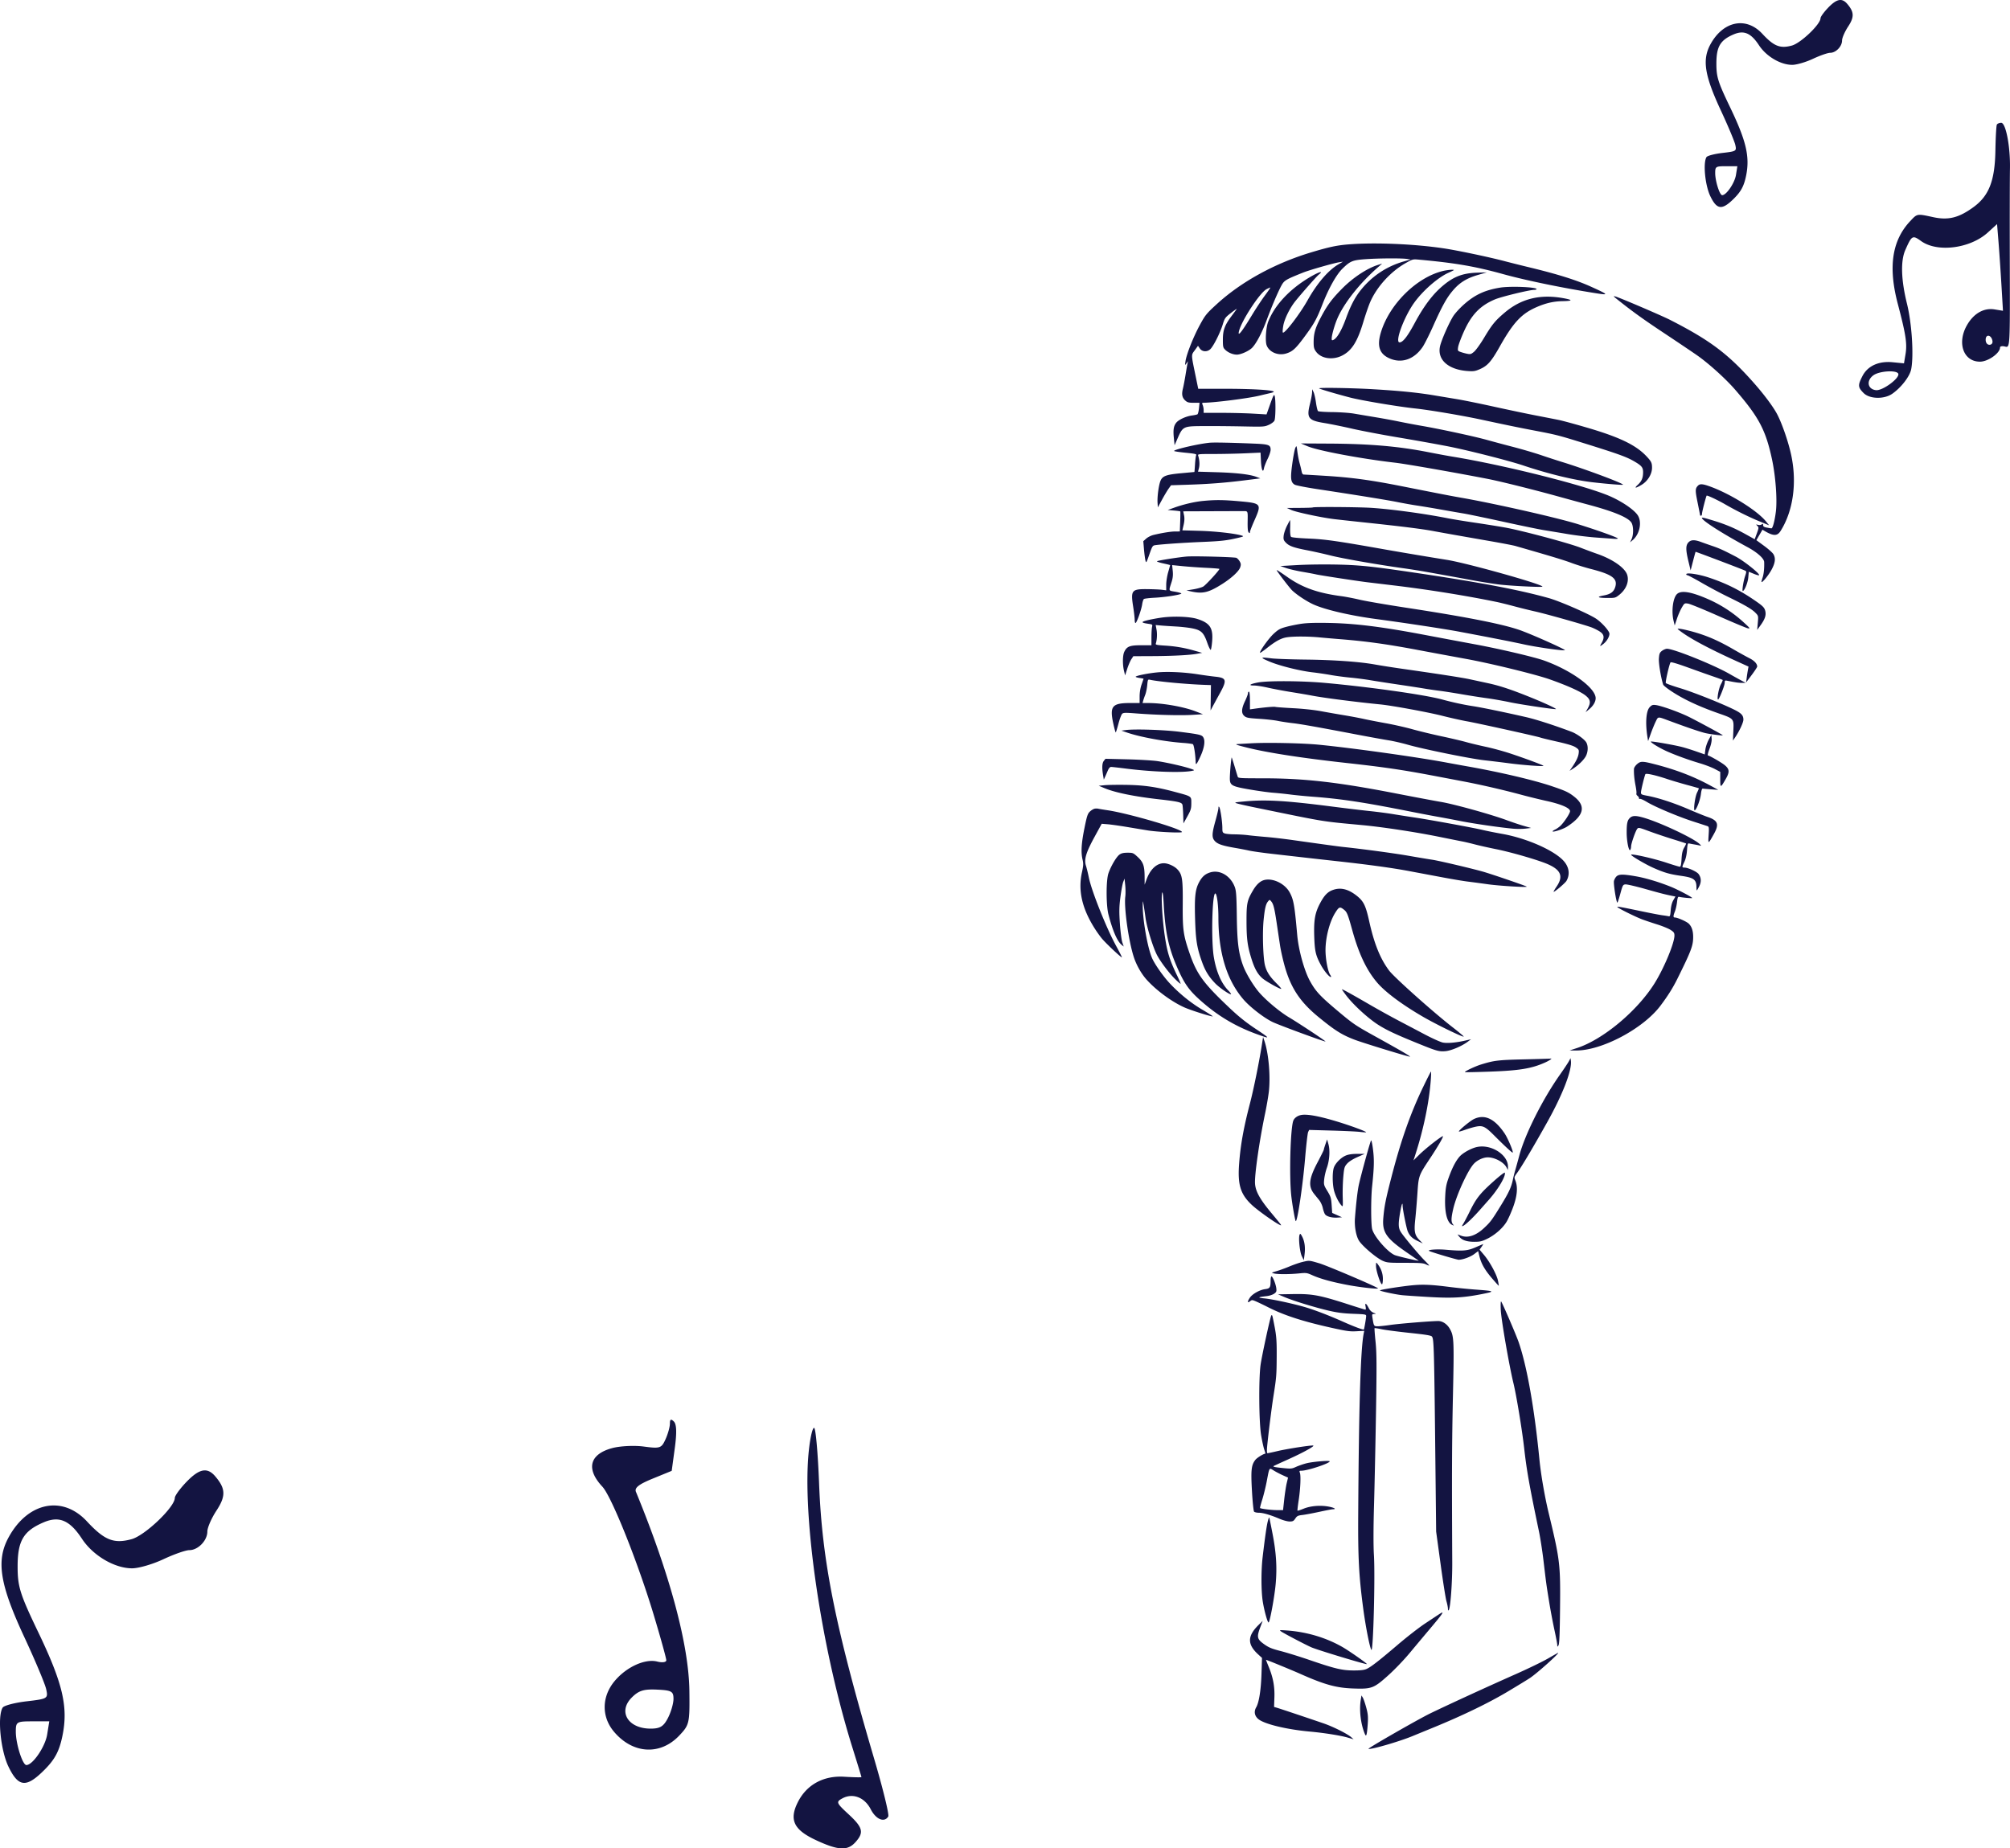 <svg width="586" height="539" fill="none" xmlns="http://www.w3.org/2000/svg"><path fill-rule="evenodd" clip-rule="evenodd" d="M392.984 71.28c-3.316.276-5.622.774-10.769 2.324-10.585 3.188-20.374 8.567-27.517 15.122-3 2.752-3.314 3.142-4.908 6.07-1.878 3.455-3.895 8.553-4.166 10.533-.17 1.234-.16 1.255.272.639l.447-.639-.157.766c-.086.421-.342 1.915-.569 3.319-.228 1.403-.571 3.188-.763 3.966-.41 1.662-.205 2.611.748 3.458.577.513.978.616 2.402.616h1.708l-.158 1.596c-.087.877-.291 1.671-.451 1.764-.161.093-.881.247-1.6.343-1.726.23-3.863 1.213-4.578 2.106-.77.961-.941 2.086-.69 4.529l.209 2.042.67-1.531c1.79-4.1 1.625-4.019 8.224-4.057 2.69-.015 7.668.03 11.064.1 5.983.124 6.214.11 7.493-.45.732-.321 1.468-.866 1.651-1.225.364-.708.412-6.201.065-7.259-.173-.524-.402-.095-1.286 2.397l-1.077 3.036-3.926-.228c-2.159-.125-6.284-.227-9.166-.227h-5.241v-.813c0-.448-.126-1.108-.279-1.468-.234-.546-.198-.656.215-.66 3.215-.033 12.959-1.269 16.289-2.066 1.105-.265 2.573-.613 3.263-.774.822-.192 1.118-.359.861-.483-.903-.44-6.805-.756-14.114-.756l-7.814-.001-.669-3.254c-1.442-7.007-1.419-6.476-.345-7.964l.947-1.312.532.778c.677.989 2.127 1.083 3.062.198.902-.854 2.833-4.667 3.577-7.065.622-2.005.728-2.155 2.503-3.542 1.019-.797 1.736-1.277 1.594-1.067a99.58 99.58 0 0 1-1.493 2.024c-1.971 2.621-2.517 4.1-2.524 6.826-.004 2.146.055 2.398.713 3.032.845.815 2.245 1.393 3.365 1.389 1.2-.003 3.59-1.091 4.491-2.043 1.239-1.309 2.857-4.401 4.204-8.037 1.509-4.072 3.428-8.544 4.396-10.241.759-1.33 1.3-1.644 6.229-3.61 1.867-.746 8.89-2.753 10.503-3.003l1.127-.174-1.292.75c-2.986 1.733-6.243 5.523-9.057 10.535-2.227 3.968-6.701 9.812-7.185 9.385-.116-.103-.06-1.022.125-2.042.365-2.005 1.903-5.116 3.526-7.133 1.851-2.3 6.207-7.234 6.812-7.716 1.64-1.308-.089-.769-2.836.884-5.789 3.482-10.079 8.117-11.92 12.876-.641 1.657-.9 5.62-.447 6.84.748 2.013 3.356 3.115 5.686 2.401 1.852-.567 2.743-1.367 5.19-4.659 2.921-3.93 3.711-5.34 5.353-9.561 1.874-4.816 4.099-8.79 5.903-10.545 2.256-2.194 2.901-2.46 6.659-2.736 3.724-.273 10.476-.318 12.101-.08l1.103.163-1.964.559c-5.209 1.482-9.65 4.51-12.929 8.811-1.51 1.982-2.703 4.333-3.991 7.867-1.242 3.406-2.578 5.703-3.601 6.19-.459.218-.538.163-.538-.376 0-.966.804-3.833 1.605-5.727 1.93-4.559 6.597-10.454 11.996-15.154l1.111-.966-1.254.392c-3.174.993-7.304 3.731-10.457 6.933-2.945 2.99-4.205 4.682-6.02 8.08-1.752 3.282-2.244 4.922-2.245 7.49-.001 1.548.115 1.994.739 2.831 1.487 1.997 4.844 2.478 7.576 1.085 2.803-1.43 4.444-4.03 6.165-9.772.64-2.135 1.539-4.748 1.998-5.806 1.933-4.455 5.94-8.874 10.29-11.347 2.085-1.186 2.152-1.204 3.877-1.047 10.589.958 16.419 1.958 24.583 4.218 6.655 1.843 17.38 4.053 27.095 5.584 3.868.61 3.726.43-1.538-1.948-4.195-1.896-9.637-3.605-17.66-5.546a444.653 444.653 0 0 1-7.179-1.792c-4.691-1.248-14.082-3.226-18.174-3.828-8.766-1.289-20.178-1.747-27.77-1.116Zm27.651 7.751c-7.542 1.846-15.323 9.446-17.924 17.508-1.395 4.322-.624 6.721 2.587 8.05 3.468 1.435 7.058.136 9.471-3.43.539-.795 1.906-3.513 3.039-6.04 2.694-6.01 3.964-8.295 5.815-10.459 1.934-2.262 3.987-3.53 7.259-4.485l2.59-.756-2.871.097c-4.453.15-7.185 1.287-10.67 4.443-2.604 2.358-5.052 5.706-7.473 10.22-2.111 3.938-3.46 5.662-4.428 5.662-1.45 0 1.291-7.425 4.274-11.576 2.542-3.537 6.965-7.392 10.041-8.75.829-.365 1.508-.709 1.508-.762 0-.205-1.924-.039-3.218.278Zm16.714 4.842c-4.431.722-7.343 2.07-10.496 4.861-1.33 1.177-2.709 2.696-3.246 3.577-1.292 2.12-3.358 6.849-3.765 8.615-.907 3.946 2.363 6.885 8.094 7.275 1.683.115 2.129.044 3.492-.548 2.254-.98 3.344-2.216 5.801-6.577 4.013-7.123 6.392-9.654 10.888-11.581 2.639-1.132 4.858-1.631 7.447-1.676 3.019-.053 3.075-.356.163-.88-6.737-1.21-12.236.147-17.026 4.204-2.81 2.38-3.684 3.449-6.067 7.422-1.052 1.755-2.347 3.555-2.877 3.999-.868.729-1.067.788-2.022.597a15.737 15.737 0 0 1-1.929-.533c-.827-.304-.861-.374-.696-1.448.096-.62.822-2.582 1.614-4.36 2.244-5.04 4.759-7.668 9.104-9.511 1.847-.784 10.074-2.783 11.451-2.783.382 0 .695-.1.695-.223 0-.606-7.645-.915-10.625-.43Zm-68.6 2.333c-.93 1.252-2.624 3.82-3.764 5.706-3.069 5.08-4.265 6.535-3.739 4.547.824-3.116 6.071-11.094 7.965-12.11.584-.313 1.1-.535 1.146-.494.047.041-.677 1.1-1.608 2.35Zm102.532.924c4.528 3.624 7.642 5.87 13.879 10.012 3.949 2.622 8.277 5.536 9.62 6.475 3.402 2.381 8.329 6.831 11.081 10.008 6.921 7.992 8.924 11.774 10.749 20.293 1.065 4.977 1.568 11.811 1.127 15.311-.342 2.709-.918 4.86-1.296 4.842-.147-.008-.753-.107-1.345-.22-.81-.156-1.077-.334-1.077-.72 0-.42-.076-.457-.417-.206-.246.182-.687.233-1.077.125-.626-.173-.636-.159-.182.298.446.45.436.591-.149 2.19l-.627 1.71-2.578-1.432c-3.34-1.855-6.018-2.976-9.892-4.143-2.613-.787-3.089-.869-2.861-.491.615 1.021 6.226 4.564 13.282 8.386 2.81 1.522 4.775 3.284 4.813 4.316.066 1.809-.107 3.509-.467 4.571-.219.647-.355 1.214-.303 1.26.254.226 2.074-2.011 2.934-3.607 1.067-1.979 1.225-3.315.534-4.503-.24-.413-1.457-1.501-2.704-2.418l-2.268-1.668.886-1.527.886-1.527.741.433c2.481 1.452 3.589 1.44 4.533-.048 3.671-5.789 4.833-14 3.125-22.08-.821-3.888-2.724-9.397-4.184-12.116-1.12-2.087-3.646-5.485-6.458-8.688-7.614-8.674-12.901-12.675-24.703-18.694-2.437-1.244-14.932-6.59-15.937-6.82-.647-.148-.614-.081.335.678Zm-86.709 26.122c.244.217 4.895 1.592 9.049 2.675 3.304.861 13.972 2.65 19.033 3.191 4.064.434 13.639 2.052 19.094 3.226 7.611 1.637 11.034 2.34 16.082 3.302 5.98 1.139 6.703 1.327 14.652 3.813 9.505 2.972 11.772 3.797 13.992 5.094 2.219 1.297 2.594 1.788 2.555 3.34-.04 1.558-.446 2.472-1.553 3.492-1.15 1.061-.665 1.061 1.112 0 1.784-1.065 3.049-3.132 3.049-4.982 0-1.423-.202-1.843-1.612-3.343-3.075-3.271-7.79-5.552-17.195-8.317-3.512-1.033-7.29-2.061-8.395-2.284-1.106-.223-4.143-.818-6.748-1.322-2.606-.504-8.052-1.647-12.102-2.542-4.05-.894-8.831-1.869-10.625-2.166-1.794-.298-4.876-.811-6.85-1.142-4.785-.801-9.993-1.323-17.804-1.787-6.271-.372-16.048-.526-15.734-.248Zm-2.046 1.206c-.013.528-.29 2.021-.615 3.318-1.033 4.115-.5 4.82 4.225 5.587 1.713.278 5.311 1.011 7.996 1.628 2.685.616 8.694 1.761 13.353 2.543 4.659.781 11.185 1.947 14.501 2.591 5.77 1.119 17.869 4.188 22.111 5.609 7.467 2.501 14.929 4.302 20.388 4.921 4.194.476 8.532.824 8.675.697.362-.322-11.122-4.611-17.864-6.673a257.377 257.377 0 0 1-5.887-1.92c-1.974-.67-5.656-1.755-8.183-2.411a550.743 550.743 0 0 1-7.754-2.075c-3.642-1.017-13.507-3.144-18.952-4.087a236.653 236.653 0 0 1-6.604-1.248c-1.58-.331-4.681-.902-6.892-1.269-2.211-.368-5.054-.846-6.317-1.063-1.268-.218-4.061-.412-6.232-.433-2.178-.021-4.061-.152-4.219-.294-.157-.14-.427-1.273-.601-2.516-.173-1.244-.493-2.623-.71-3.064l-.396-.801-.023.96Zm-29.744 14.635c-3.218.287-10.481 1.959-10.481 2.413 0 .1 1.491.33 3.314.51 2.836.281 3.287.387 3.119.733-.107.222-.258 1.409-.334 2.637-.077 1.229-.156 2.24-.176 2.246-.02.008-1.729.168-3.798.357-4.308.393-5.42.779-6.037 2.092-.53 1.128-1.031 4.684-.914 6.496l.088 1.376 1.198-2.206c.66-1.213 1.525-2.663 1.923-3.224l.723-1.019 4.826-.155c6.233-.201 10.896-.56 16.599-1.278l4.595-.579-1.131-.433c-1.907-.729-5.763-1.182-11.521-1.354l-5.501-.164.27-1.045c.251-.973.165-2.391-.219-3.599-.157-.495-.025-.51 4.519-.51 2.575 0 6.701-.09 9.169-.2l4.488-.201.12 2.433c.126 2.567.601 3.682.892 2.092.088-.486.559-1.69 1.045-2.674.486-.985.884-2.185.884-2.666 0-1.441-.516-1.633-4.882-1.815-6.391-.266-11.559-.372-12.778-.263Zm28.455 1.047c3.104 1.3 15.621 3.648 25.512 4.786 3.107.358 17.585 2.893 27.011 4.729 3.775.736 13.591 3.188 20.962 5.236 2.211.614 6.023 1.655 8.471 2.312 7.304 1.961 11.438 3.684 12.419 5.175.637.967.67 3.537.062 4.83l-.441.939.726-.607c2.016-1.683 2.784-5.079 1.612-7.121-.898-1.566-4.302-3.964-7.965-5.612-6.934-3.121-30.748-9.132-46.184-11.658-1.421-.232-4.523-.806-6.892-1.274-8.726-1.726-17.102-2.454-28.976-2.52l-8.301-.046 1.984.831Zm-3.589.46c-.197.421-.599 2.509-.893 4.639-.593 4.289-.461 5.416.713 6.1.375.218 3.308.795 6.519 1.282 11.822 1.793 20.56 3.208 23.498 3.803 1.658.336 4.243.794 5.743 1.017 1.5.224 4.602.741 6.892 1.151 2.29.409 5.262.927 6.604 1.15 1.343.224 6.576 1.314 11.63 2.422 5.054 1.108 10.352 2.202 11.773 2.429 1.422.228 4.523.742 6.892 1.142 2.369.4 6.116.857 8.328 1.015l5.235.374c.668.048 1.153-.003 1.076-.113-.246-.354-6.164-2.468-11.767-4.203-6.01-1.86-24.058-5.948-33.775-7.65-3.316-.581-5.72-1.046-17.195-3.324-9.223-1.831-14.69-2.582-22.275-3.062-3.305-.208-6.23-.381-6.5-.383-.34-.002-.545-.296-.674-.961a38.549 38.549 0 0 0-.595-2.424c-.226-.807-.514-2.3-.64-3.318-.223-1.79-.243-1.826-.589-1.086Zm117.364 11.04c-.8.828-.81 1.374-.089 4.91.395 1.94.718 3.595.718 3.68 0 .084.13.153.287.153.158 0 .284-.259.28-.575-.006-.49 1.148-4.982 1.354-5.267.128-.177 3.174 1.247 5.312 2.483 3.23 1.869 6.984 3.732 10.085 5.006l2.816 1.157-.913-1.13c-2.562-3.171-10.365-8.044-16.333-10.2-2.158-.779-2.928-.827-3.517-.217Zm-144.176 4.426c-2.528.237-5.786.994-8.535 1.983l-1.867.671 1.8.155c.989.085 1.833.201 1.874.257.042.056.029 1.394-.029 2.974l-.106 2.871-1.338.005c-1.304.004-3.795.401-6.344 1.012-.693.165-1.644.643-2.114 1.06l-.854.76.198 2.347c.11 1.291.299 2.749.422 3.24.214.858.258.791 1.14-1.713.89-2.525.947-2.61 1.843-2.731 2.102-.282 8.277-.704 13.472-.919 5.628-.233 7.257-.417 10.532-1.19 1.605-.379 1.746-.46 1.149-.656-1.84-.605-7.676-1.267-12.327-1.398l-5.04-.142.37-1.6c.247-1.068.288-1.99.124-2.773l-.247-1.173 8.578-.032 9.008-.031c1.28 0 1.254-.064 1.2 2.986-.036 2.051.056 3.018.308 3.242.287.255.359.231.359-.124 0-.243.581-1.749 1.292-3.347 2.17-4.878 2.051-5.039-4.164-5.608-4.743-.434-7.126-.462-10.704-.126Zm31.88 1.914c-.063.057-1.785.114-3.825.127l-3.711.023 1.292.587c1.418.643 8.86 2.23 12.491 2.664 1.264.151 5.076.569 8.472.929 11.188 1.187 16.875 1.895 20.305 2.528 3.625.67 6.981 1.264 16.73 2.963 3.391.591 6.686 1.224 7.322 1.406 10.28 2.946 14.142 4.114 16.333 4.94 1.445.545 4.025 1.348 5.733 1.785 6.182 1.581 7.815 2.798 7.05 5.257-.439 1.417-1.361 2.088-3.374 2.457-2.24.411-1.733.722 1.186.727 2.161.004 2.257-.022 3.392-.934 2-1.606 2.895-3.874 2.288-5.801-.647-2.054-4.214-4.547-8.766-6.128-1.106-.383-3.303-1.2-4.882-1.813-3.457-1.343-17.035-4.975-21.87-5.851-1.909-.345-5.91-.986-8.891-1.424-2.981-.438-6.583-1.026-8.005-1.308-6.68-1.323-16.248-2.627-22.116-3.014-3.792-.251-16.904-.341-17.154-.12Zm-7.507 5.349c-.457.911-.891 2.205-.964 2.876-.112 1.034-.02 1.339.599 1.992.973 1.028 2.274 1.501 6.223 2.261 1.816.349 4.917 1.043 6.891 1.54 3.436.867 13.809 2.683 21.106 3.696 1.895.263 4.738.71 6.318.994l5.886 1.055c1.659.296 5.148.933 7.753 1.415 2.606.482 6.225 1.06 8.041 1.286 3.263.405 12.64.862 12.63.615-.028-.703-22.064-6.877-27.813-7.793a1345.4 1345.4 0 0 1-17.696-2.969c-14.421-2.559-17.794-3.042-22.626-3.248-2.939-.125-4.951-.319-5.151-.497-.207-.184-.309-1.142-.274-2.593.031-1.265.023-2.297-.018-2.293-.04.004-.447.752-.905 1.663Zm117.007 4.874c-.776.877-.767 2.17.04 5.507l.635 2.626.693-2.68c.381-1.474.719-2.707.75-2.741.05-.054 12.013 4.473 14.014 5.303.922.383.906.305.379 1.923-.472 1.447-.887 4.194-.634 4.194.486 0 1.452-2.349 1.598-3.889l.164-1.719 1.508.623c.887.366 1.508.504 1.508.336 0-.587-4.578-4.2-6.771-5.344-3.66-1.91-4.741-2.403-6.869-3.132a191.49 191.49 0 0 1-3.356-1.185c-1.889-.695-2.931-.645-3.659.178Zm-146.182 4.084c-2.046.15-8.447 1.154-8.708 1.367-.13.106.678.392 1.795.636 1.117.243 2.031.469 2.031.502 0 .032-.258.957-.574 2.055-.316 1.098-.574 2.737-.574 3.643v1.648l-1.221-.154c-.671-.085-2.615-.168-4.32-.186-4.536-.047-4.844.338-4.095 5.112.246 1.565.447 3.307.447 3.872s.119.962.264.882c.397-.218 1.698-3.908 1.915-5.432.105-.734.336-1.437.513-1.561.178-.123 1.618-.291 3.201-.373 2.938-.151 7.269-.818 7.697-1.185.13-.113-.623-.356-1.674-.542-2.141-.378-2.032-.099-1.14-2.916.345-1.089.436-2.013.314-3.199l-.171-1.666 3.083.308c1.696.169 4.795.389 6.888.488 2.093.1 3.805.243 3.805.318 0 .399-3.994 4.746-4.733 5.152-.477.262-1.771.622-2.877.799l-2.01.324 1.436.309c3.349.72 5.033.315 8.946-2.154 2.754-1.738 4.908-3.723 5.3-4.884.26-.772.233-1.092-.147-1.745-.256-.44-.69-.903-.964-1.031-.52-.24-12.163-.552-14.427-.387Zm32.068 2.499-4.832.274 1.673.581c.92.32 3.03.812 4.688 1.094 1.658.282 3.478.623 4.043.757 1.171.279 12.018 1.943 15.053 2.31 1.105.134 4.465.537 7.466.895 9.974 1.191 21.177 2.988 30.126 4.833.966.199 3.242.76 5.055 1.247 1.814.487 4.59 1.174 6.169 1.529 3.462.777 14.751 3.975 16.609 4.705.73.288 1.783.831 2.338 1.208 1.191.806 1.326 1.752.467 3.25-.646 1.125-.581 1.159.528.281.966-.765 1.738-2.074 1.738-2.946 0-.793-2.249-3.31-3.953-4.425-2.188-1.431-10.66-5.113-13.742-5.972-8.651-2.413-19.731-4.521-38.3-7.288-10.432-1.554-14.593-2.063-18.952-2.321-4.409-.26-11.692-.265-16.174-.012Zm-5.787 1.702c.963 1.451 3.782 5.086 4.403 5.679 1.376 1.314 4.205 3.182 6.192 4.086 3.388 1.543 10.692 3.247 18.258 4.26 8.553 1.145 19.921 2.874 24.264 3.691 9.202 1.73 15.578 2.983 18.809 3.697 3.648.806 11.202 1.89 11.989 1.721.474-.102-8.513-4.157-12.61-5.69-4.893-1.831-15.536-3.951-33.981-6.77-5.528-.845-11.472-1.871-13.21-2.279-1.737-.409-4.127-.871-5.312-1.027-6.81-.896-11.262-2.45-15.552-5.426-3.156-2.191-3.587-2.448-3.25-1.942Zm119.306.96c0 .161.15.292.333.292.183 0 2.089 1.014 4.236 2.254 2.146 1.239 5.517 3.037 7.492 3.995 4.915 2.387 7.018 3.604 8.077 4.676.89.901.897.929.718 2.969l-.181 2.06 1.013-1.404c1.327-1.837 1.682-3.027 1.29-4.322-.25-.824-.728-1.298-2.668-2.644-4.593-3.189-8.596-5.198-13.799-6.925-2.933-.974-6.511-1.496-6.511-.951Zm-2.702 5.779c-1.186 1.139-1.677 4.998-.995 7.825l.324 1.34.628-1.901c.345-1.046.983-2.517 1.418-3.268.78-1.344.807-1.362 1.849-1.208.582.086 4.546 1.704 8.811 3.596 4.264 1.891 8.14 3.511 8.614 3.6.787.148.675-.009-1.292-1.804a37.914 37.914 0 0 0-10.194-6.649c-4.988-2.198-7.951-2.693-9.163-1.531Zm-150.397 6.888c-1.368.198-3.23.553-4.139.788-1.803.466-1.711.692.41 1.002 1.207.177 1.244.21 1.077.954-.096.424-.174 1.791-.174 3.037v2.265h-2.976c-3.352 0-4.195.332-4.955 1.949-.479 1.019-.514 3.663-.073 5.492l.324 1.34.62-1.913c.341-1.052.882-2.31 1.201-2.795l.58-.882 5.152-.021c6.142-.024 11.169-.277 13.336-.67l1.58-.286-2.154-.612c-3.079-.875-5.605-1.31-8.751-1.506-2.329-.146-2.726-.234-2.614-.581.352-1.08.445-2.836.214-4.06l-.254-1.354 1.467.135c.807.074 2.759.204 4.339.289 1.579.085 3.744.328 4.811.538 2.643.523 3.37 1.21 4.406 4.162.444 1.267.91 2.213 1.035 2.102.125-.111.311-1.256.414-2.543.307-3.849-.676-5.301-4.376-6.465-2.213-.696-7.058-.865-10.5-.365Zm40.891 1.778c-1.305.192-3.3.599-4.433.906-1.77.477-2.288.763-3.659 2.018-1.425 1.305-4.257 5.276-3.954 5.546.065.058.904-.518 1.864-1.279 2.63-2.086 4.188-2.948 5.832-3.225 1.882-.317 6.245-.315 9.593.006 1.422.136 4.071.366 5.887.51 7.653.61 13.61 1.431 22.541 3.107a3169.47 3169.47 0 0 0 14.215 2.635c7.178 1.299 20.424 4.536 24.548 5.998 5.165 1.832 8.872 3.5 10.353 4.659 1.503 1.176 1.662 2.087.673 3.84l-.606 1.074 1.071-.893c1.17-.975 1.865-2.166 1.865-3.195 0-2.967-7.039-8.113-15.018-10.979-2.858-1.027-13.105-3.433-20.158-4.733-2.843-.525-9.498-1.773-14.789-2.774-12.47-2.36-20.094-3.311-27.71-3.459-4.046-.078-6.445-.008-8.115.238Zm109.767 1.595c2.647 2.231 8.41 5.372 17.043 9.287l3.547 1.608-.173.909a53.066 53.066 0 0 0-.355 2.314l-.183 1.404 1.619-2.158c.89-1.186 1.618-2.301 1.618-2.476 0-.83-.812-1.704-2.275-2.445-.881-.447-3.023-1.634-4.76-2.64-4.043-2.339-7.213-3.749-10.869-4.835-3.035-.901-5.725-1.401-5.212-.968Zm-4.634 6.298c-.676.517-.806.839-.907 2.246-.099 1.378.578 5.507 1.249 7.616.067.211.996.975 2.064 1.699 3.628 2.457 8.142 4.592 14.181 6.707 4.403 1.541 4.368 1.5 4.216 5.022l-.124 2.886.563-.818c1.273-1.85 2.488-4.432 2.488-5.286 0-1.245-.58-1.878-2.667-2.911-3.776-1.869-11.939-5.112-15.81-6.282-2.225-.672-4.092-1.345-4.148-1.495-.153-.407 1.083-5.738 1.395-6.02.171-.154 2.039.399 5.079 1.501 2.645.959 5.971 2.141 7.393 2.627 1.421.486 2.641.933 2.71.994.07.061-.173.654-.538 1.318-.601 1.094-1.2 4.397-.797 4.397.309 0 1.927-4.071 1.927-4.846 0-.677.085-.762.646-.649 2.536.512 3.365.633 4.362.639l1.132.006-1.562-.846a171.47 171.47 0 0 1-3.194-1.783c-4.579-2.632-16.243-7.326-18.203-7.326-.366 0-1.021.272-1.455.604Zm-114.465 3.12c2.947 1.25 8.901 2.733 12.709 3.165 1.342.153 3.668.496 5.168.763 1.501.268 4.085.611 5.743.765 1.659.152 4.308.498 5.887.767 1.58.269 5.262.841 8.184 1.273 2.922.431 6.282.949 7.466 1.15 1.185.202 3.187.496 4.451.653 1.263.158 4.171.612 6.461 1.009 2.29.397 5.585.913 7.322 1.147 1.738.233 4.774.767 6.749 1.187 2.892.615 12.137 2.003 13.352 2.005.554.001-2.91-1.636-6.892-3.256-5.796-2.359-9.295-3.534-12.752-4.283-1.673-.363-4.105-.888-5.405-1.168-2.276-.489-8.482-1.454-19.502-3.03-2.865-.41-6.498-.978-8.071-1.263-4.553-.825-11.947-1.353-20.315-1.45-4.264-.05-8.699-.206-9.856-.348-3.437-.421-3.537-.29-.699.914Zm-32.805 3.179c-2.674.263-6.174.978-6.174 1.26 0 .108.517.269 1.148.359.632.09 1.147.19 1.145.224-.002.033-.26.789-.574 1.679-.354 1.004-.571 2.335-.571 3.509v1.892h-2.737c-5.273 0-6.037.912-4.954 5.921.329 1.522.661 2.712.737 2.643.077-.068.434-1.233.794-2.589.36-1.356.847-2.638 1.083-2.847.371-.329.932-.342 4.117-.094 5.736.447 12.856.631 16.296.421l3.131-.191-2.126-.826c-3.458-1.343-9.531-2.422-13.69-2.433l-1.8-.005.193-.702c.106-.386.375-1.161.598-1.723.222-.561.481-1.804.573-2.762.164-1.683.192-1.736.859-1.587 2.397.535 10.65 1.299 16.01 1.483l1.71.058-.056 3.702-.055 3.701.613-1.149c.336-.632 1.316-2.432 2.176-4 2.049-3.735 1.851-4.373-1.462-4.709-.971-.098-3.251-.409-5.067-.692-4.036-.627-8.846-.846-11.917-.543Zm29.455 2.938c-2.367.456-2.905.88-1.116.88.725 0 2.536.281 4.023.625 1.488.343 4.571.924 6.851 1.29 2.281.366 4.987.828 6.013 1.028 3.346.65 12.706 1.855 19.958 2.57 3.369.332 13.839 2.255 17.947 3.296 2.448.621 5.743 1.356 7.322 1.634 3.052.538 20.959 4.506 21.382 4.739.138.075 2.287.598 4.776 1.161 3.205.724 4.814 1.218 5.513 1.692.912.618.976.753.848 1.769-.135 1.062-.745 2.322-2.027 4.184l-.611.887.988-.625c1.569-.993 3.199-2.594 3.769-3.702.644-1.249.687-2.96.101-3.968-.532-.914-2.754-2.513-4.308-3.098-5.014-1.89-10.307-3.598-13.201-4.26-6.375-1.457-12.904-2.806-15.518-3.206-2.7-.413-5.878-1.101-8.98-1.943-5.132-1.394-21.171-3.664-34.224-4.843-6.749-.61-16.623-.666-19.506-.11Zm-2.894 3.151c0 .266-.387 1.293-.861 2.283-1.069 2.234-1.123 3.562-.176 4.353.596.498 1.152.602 4.279.799 1.976.124 4.413.395 5.416.601 1.003.206 2.922.5 4.264.654 2.48.283 6.946 1.075 18.809 3.335 3.633.692 7.768 1.443 9.189 1.669 1.421.226 3.941.8 5.599 1.277 4.535 1.302 18.323 4.107 22.398 4.556 1.975.218 5.27.619 7.323.892 3.918.521 9.907.96 9.907.727 0-.183-5.6-2.262-9.893-3.672-1.903-.626-5.011-1.468-6.906-1.873-1.895-.404-4.479-1.025-5.743-1.38-1.263-.356-4.482-1.112-7.152-1.682-2.671-.57-6.483-1.491-8.471-2.048-1.989-.557-5.497-1.351-7.796-1.764-2.298-.413-5.206-.98-6.461-1.26-1.255-.279-3.767-.752-5.583-1.05-1.817-.299-4.851-.83-6.744-1.182-2.112-.392-5.274-.735-8.184-.888-2.608-.138-4.958-.309-5.221-.381-.443-.122-3.27.127-6.198.546l-1.22.174v-2.585c0-1.553-.115-2.585-.287-2.585-.158 0-.288.218-.288.484Zm117.108 4.06c-1.039 1.097-1.296 4.635-.637 8.729l.186 1.149.777-2.17c.428-1.193 1.075-2.775 1.439-3.516.748-1.525.514-1.51 3.886-.258 5.524 2.05 9.304 3.331 10.748 3.644 1.718.372 5.138.768 4.902.569-.371-.313-7.608-4.223-9.907-5.352-2.849-1.4-8.037-3.248-9.644-3.436-.876-.102-1.138-.006-1.75.641Zm-152.715 6.651-1.292.17 1.682.578c3.771 1.296 11.004 2.629 16.308 3.006 1.367.098 2.646.266 2.845.375.309.17.749 3.016.825 5.339.028.872.352.455 1.374-1.774 1.076-2.345 1.423-4.331.938-5.372-.425-.913-.846-1.023-6.886-1.799-4.558-.586-13.149-.87-15.794-.523Zm169.922 2.844c-.426.772-.858 2.049-.958 2.836l-.182 1.432-2.48-.867c-1.364-.477-3.185-1.05-4.046-1.274-2.476-.643-9.202-1.81-9.202-1.597 0 .331 2.639 1.922 4.738 2.855 2.643 1.175 6.247 2.479 9.619 3.482 1.501.447 3.439 1.189 4.308 1.651l1.579.839v2.219c0 2.503.087 2.495 1.603-.146 1.162-2.025 1.109-2.859-.259-4.003-.886-.742-4.068-2.595-4.966-2.892-.114-.037.112-.911.502-1.941.439-1.156.673-2.279.615-2.935l-.095-1.063-.776 1.404Zm-133.31 1.016c-1.895.105-3.693.207-3.996.226-.922.058-.39.259 2.775 1.049 6.002 1.498 16.029 3.045 29.075 4.484 10.667 1.177 16.11 1.975 25.126 3.684l8.759 1.664c5.21.992 11.806 2.514 17.085 3.943 1.975.534 5.27 1.342 7.323 1.795 4.189.925 6.748 2.043 6.748 2.948 0 .635-1.728 3.266-2.819 4.293-.424.399-1.138.896-1.587 1.104-.449.208-.745.442-.657.52.276.246 3.103-.699 4.176-1.395 4.972-3.223 5.625-5.987 2.071-8.772-1.613-1.264-2.513-1.684-6.514-3.036-5.248-1.774-15.112-4.095-24.391-5.738a792.286 792.286 0 0 1-6.173-1.122c-8.609-1.616-27.362-4.243-37.33-5.229-4.683-.464-14.935-.682-19.671-.418Zm-6.046 6.305c-.118 1.238-.226 2.91-.24 3.716-.039 2.268.403 2.53 5.856 3.467 2.448.421 5.484.842 6.748.935 1.263.093 3.525.327 5.025.521 1.5.194 4.408.479 6.461.633 8.406.633 14.911 1.621 28.572 4.338 2.764.55 6.317 1.228 7.897 1.506 1.579.278 4.616.851 6.748 1.273 3.867.765 11.619 1.887 15.289 2.213 1.065.095 2.681.086 3.59-.019l1.652-.192-2.01-.563c-1.105-.31-3.431-1.087-5.169-1.727-4.6-1.693-15.319-4.669-19.117-5.306-1.804-.304-7.674-1.407-13.044-2.453-17.025-3.316-26.789-4.43-38.818-4.431-6.64 0-7.243-.037-7.378-.447-.081-.246-.492-1.596-.913-2.999-.421-1.404-.803-2.59-.85-2.635-.046-.045-.181.931-.299 2.17Zm-36.98-1.176c-.508.644-.578 2.007-.216 4.193l.212 1.276.35-.765c.192-.422.555-1.254.807-1.851.301-.713.632-1.085.964-1.085.279 0 2.232.219 4.341.486 7.855.996 16.679 1.278 19.446.621.611-.145.543-.209-.655-.613-1.977-.667-6.864-1.777-9.646-2.192-1.342-.199-5.295-.433-8.783-.52l-6.343-.156-.477.606Zm155.425.983c-.461.41-.851 1.013-.866 1.34-.061 1.359.095 3.008.461 4.892.215 1.101.328 2.145.252 2.32-.076.176.062.467.306.647s.444.492.444.694c0 .202.127.297.282.212.155-.086 1.082.327 2.06.918 2.373 1.432 9.064 4.25 13.472 5.674 1.963.634 3.812 1.236 4.109 1.339.491.17.525.402.381 2.618-.176 2.726-.162 2.722 1.549-.342 1.581-2.832 1.164-3.935-1.872-4.949-.803-.269-3.333-1.294-5.624-2.278-4.279-1.841-8.846-3.327-11.995-3.905-1.629-.3-1.788-.386-1.786-.98.002-.566.941-4.456 1.277-5.288.148-.366 2.897.243 6.474 1.435 1.343.447 3.922 1.213 5.733 1.701 1.81.488 3.33.922 3.377.964.048.042-.178.605-.5 1.253-.645 1.297-1.17 5.612-.627 5.155.595-.5 1.552-3.089 1.746-4.722.127-1.071.318-1.637.538-1.598.188.034 1.282.131 2.431.216l2.091.154-2.441-1.322c-4.844-2.625-9.886-4.556-16.015-6.135-3.682-.948-4.204-.949-5.257-.013Zm-155.185 6.109-1.722.164 1.722.719c3.088 1.288 8.65 2.422 15.879 3.239 5.595.632 6.614.872 6.804 1.603.081.311.179 1.657.218 2.99l.072 2.425 1.144-2.042c1.003-1.788 1.146-2.263 1.149-3.816.005-2.111.192-1.98-4.734-3.308-5.415-1.461-9.029-1.986-14.214-2.067-2.527-.039-5.37.003-6.318.093Zm40.92 4.721c-3.133.287-3.251.319-2.297.61.553.17 3.008.719 5.456 1.221 21.003 4.309 18.724 3.936 31.156 5.103 5.705.536 15.421 2.012 21.967 3.336 3.08.624 6.246 1.257 7.036 1.408.789.151 2.475.548 3.745.882 1.271.335 4.021.951 6.112 1.37 4.451.892 12.284 3.165 15.074 4.375 3.847 1.667 4.614 3.555 2.63 6.482-.555.82-.966 1.53-.913 1.577.194.173 3.388-2.535 3.76-3.188 1.134-1.993.734-4.249-1.078-6.079-3.024-3.054-10.798-6.404-17.701-7.627-1.974-.35-4.494-.855-5.599-1.122-2.592-.627-15.393-2.976-19.67-3.611-1.817-.269-4.694-.72-6.395-1.002-1.701-.283-4.803-.69-6.892-.906-2.09-.217-6.965-.801-10.834-1.299-13.584-1.747-19.394-2.095-25.557-1.53Zm-7.747 1.952c-.006.351-.396 2.017-.868 3.702-1.076 3.846-1.101 4.94-.135 5.961.814.859 2.229 1.33 5.878 1.956 1.343.23 3.162.58 4.043.777.881.197 3.659.596 6.174.887 6.224.719 14.706 1.679 19.217 2.175 9.401 1.032 16.22 1.966 21.249 2.911l10.194 1.912c2.606.488 5.772 1.014 7.035 1.168 1.264.154 3.848.499 5.744.767 3.331.47 11.634.973 11.342.687-.237-.232-10.604-3.773-12.922-4.413-3.879-1.072-12.738-3.146-14.645-3.429-1.026-.152-4.128-.671-6.891-1.153-4.184-.73-13.618-2.002-18.953-2.556-1.271-.132-5.739-.742-14.788-2.02-2.527-.357-6.081-.77-7.897-.917-1.816-.147-4.142-.375-5.169-.507-1.026-.132-2.794-.242-3.929-.245-1.135-.003-2.395-.117-2.8-.254-.664-.224-.737-.383-.737-1.618 0-1.721-.558-5.537-.885-6.046-.187-.29-.248-.229-.257.255Zm-36.076.177c-.334.058-.954.427-1.379.821-.672.624-.881 1.257-1.619 4.901-.899 4.445-1.047 7.029-.526 9.189.263 1.091.228 1.745-.193 3.65-1.152 5.202-.033 10.311 3.512 16.044.715 1.157 1.796 2.678 2.401 3.38 1.377 1.598 5.733 5.656 5.731 5.34 0-.13-.774-1.651-1.718-3.381-2.815-5.157-7.13-15.976-7.908-19.828-.255-1.263-.639-2.835-.853-3.492-.591-1.816.004-3.813 2.495-8.376l2.099-3.845 1.723.139c.948.076 3.467.429 5.599.785 2.133.357 4.875.812 6.095 1.012 2.814.46 9.986.797 9.986.469 0-.882-15.551-5.435-21.68-6.348-1.264-.188-2.491-.392-2.728-.453-.237-.062-.704-.065-1.037-.007Zm156.108 2.625c-.809.719-1.013 1.592-1.013 4.346 0 2.564.637 5.628 1.049 5.05.129-.18.237-.638.239-1.017.006-.849 1.288-4.516 1.795-5.132.348-.424.563-.38 3.415.682 1.674.623 4.769 1.667 6.878 2.319 2.108.652 3.879 1.226 3.935 1.276.056.05-.188.59-.543 1.2-.479.821-.679 1.69-.773 3.343-.092 1.613-.232 2.234-.504 2.234-.206 0-1.939-.52-3.85-1.156-3.817-1.269-10.348-2.737-10.348-2.326 0 .329 4.209 2.804 6.46 3.799 3.225 1.425 4.757 1.868 8.098 2.342 3.765.534 4.489 1.083 4.489 3.399 0 .458.051.834.112.834.062 0 .377-.533.702-1.184.651-1.311.584-2.522-.2-3.586-.513-.696-3.064-1.861-4.083-1.864-.796-.004-.8-.157-.043-1.705.375-.768.662-2.031.759-3.345.13-1.779.228-2.094.617-1.997.254.062.914.188 1.466.28.553.091 1.264.23 1.58.308.567.14.567.135.025-.404-1.671-1.663-11.408-6.257-16.269-7.676-2.253-.657-3.271-.662-3.993-.02Zm-148.87 10.754c-.897.627-2.482 3.311-3.234 5.476-.7 2.018-.699 9.276.002 11.982 1.242 4.792 2.574 7.852 3.871 8.894l.586.47-.416-1.227c-.228-.675-.545-3.154-.704-5.509-.237-3.498-.208-4.912.158-7.719.247-1.889.617-3.869.823-4.398l.375-.963.197 1.931c.108 1.062.12 2.553.025 3.312-.409 3.294.971 13.053 2.506 17.717.752 2.286 2.161 4.77 3.663 6.459 2.773 3.118 7.334 6.481 11.039 8.14 1.821.815 7.532 2.631 8.274 2.631.17 0-1.226-.904-3.104-2.009-3.283-1.933-6.648-4.666-9.468-7.691-1.883-2.019-4.326-5.514-5.113-7.315-1.348-3.081-2.819-11.633-2.716-15.786.025-1.007.028-1.004.254.255.126.702.38 2.415.566 3.806.357 2.671 2.075 8.305 3.259 10.685.953 1.916 3.617 5.468 5.402 7.205.805.783 1.508 1.384 1.561 1.337.054-.048-.397-1.115-1.002-2.371-2.202-4.575-2.899-6.808-3.605-11.549-.713-4.785-1.129-11.831-.75-12.686.137-.308.307 1.007.43 3.318.449 8.456 1.443 12.98 4.209 19.145 1.887 4.206 3.242 6.089 6.431 8.938 5.038 4.5 10.217 7.602 16.512 9.891 4.048 1.472 4.035 1.37-.174-1.428-2.95-1.96-5.029-3.616-7.649-6.09-7.819-7.385-9.678-9.925-11.821-16.161-1.8-5.236-2.016-6.812-1.959-14.295.056-7.306-.144-8.59-1.575-10.102-.883-.932-2.707-1.754-3.915-1.762-2.104-.014-4.001 1.771-5.085 4.784l-.527 1.465-.015-2.396c-.02-3.105-.415-4.209-2.039-5.707-1.261-1.163-1.385-1.214-2.91-1.214-1.185 0-1.791.137-2.362.537Zm26.436 5.205c-1.459.449-2.347 1.226-3.198 2.795-1.162 2.144-1.398 4.233-1.209 10.729.183 6.278.545 8.506 2.065 12.698.912 2.515 1.932 4.169 3.744 6.069 1.285 1.348 4.368 3.468 4.662 3.206.077-.069-.265-.536-.76-1.039-2.045-2.069-3.542-5.516-4.252-9.784-.837-5.038-.445-19.352.506-18.498.454.408.834 3.589.836 7.008.006 10.259 2.417 18.161 7.271 23.83 1.936 2.261 6.079 5.465 8.596 6.647 2.05.963 15.178 5.791 15.344 5.643.127-.113-7.728-5.314-10.669-7.064-2.718-1.617-6.841-5.082-8.768-7.369-1.714-2.035-3.774-5.493-4.578-7.685-1.326-3.616-1.733-6.821-1.832-14.422-.077-5.872-.181-7.385-.582-8.476-1.205-3.281-4.347-5.158-7.176-4.288Zm118.449 1.167c-.304.291-.635.893-.736 1.339-.18.803.685 6.301.992 6.301.088 0 .48-1.177.872-2.616.671-2.462.758-2.621 1.483-2.696.424-.044 3.004.55 5.735 1.321 4.565 1.288 5.837 1.613 8.053 2.057l.793.159-.623 1.079c-.403.699-.67 1.733-.758 2.936-.115 1.555-.213 1.839-.601 1.742-.255-.063-1.046-.191-1.757-.282-.71-.092-3.165-.557-5.455-1.034-6.694-1.395-7.754-1.586-7.754-1.4 0 .26 5.33 2.915 7.323 3.648.947.349 2.928 1.013 4.401 1.476 1.473.463 3.185 1.168 3.805 1.567.95.612 1.126.869 1.126 1.642 0 2.237-3.074 9.605-5.847 14.013-5.074 8.065-15.012 16.339-22.581 18.799l-2.154.7 1.867.012c7.501.05 19.552-6.329 24.61-13.027 2.151-2.849 3.633-5.205 4.962-7.89 4.04-8.158 4.599-9.639 4.599-12.185 0-1.765-.405-3.006-1.26-3.865-.617-.62-3.292-1.816-4.06-1.816-.534 0-.533-.423.002-1.772.233-.588.51-1.811.614-2.718.156-1.349.274-1.627.652-1.53.81.208 3.765.468 3.765.332 0-.246-4.209-2.463-6.198-3.264-3.495-1.409-7.363-2.566-10.252-3.068-3.689-.641-4.913-.632-5.618.04Zm-102.508 1.012c-1.257.251-2.391 1.247-3.436 3.019-1.752 2.967-1.926 3.796-1.916 9.097.01 5.138.288 7.222 1.464 10.953.892 2.829 1.803 4.451 3.159 5.622 1.077.93 5.281 3.287 5.506 3.087.069-.061-.547-.776-1.368-1.59-1.994-1.976-2.926-3.433-3.386-5.295-.551-2.231-.767-9.425-.395-13.159.345-3.453.651-4.724 1.326-5.5.429-.495.436-.495.866 0 .657.755.966 1.948 1.591 6.138.314 2.106.764 5.113 1 6.683.237 1.571.888 4.442 1.447 6.382 1.789 6.2 4.492 10.228 9.76 14.543 4.857 3.976 6.817 5.207 10.572 6.64 2.422.924 15.516 4.938 16.082 4.929.393-.005-2.517-1.705-10.318-6.024-5.55-3.073-6.244-3.546-10.642-7.244-5.237-4.404-6.477-5.738-8.157-8.77-1.662-3-3.335-9.036-3.724-13.438-.769-8.69-1.045-10.259-2.17-12.367-1.343-2.516-4.683-4.221-7.261-3.706Zm19.588 3.033c-1.401.565-2.347 1.6-3.547 3.881-1.436 2.728-1.803 4.848-1.651 9.542.143 4.4.428 5.608 1.995 8.465.902 1.646 2.366 3.404 2.833 3.404.15 0 .087-.258-.139-.574-.731-1.018-1.433-4.763-1.401-7.466.044-3.692 1.224-8.136 2.842-10.709 1.054-1.677 1.327-1.799 2.334-1.046 1.089.815 1.244 1.179 2.66 6.267 1.893 6.803 4.128 11.505 7.182 15.109 2.361 2.786 7.256 6.441 13.421 10.019 3.889 2.258 11.839 6.12 11.839 5.751 0-.112-1.453-1.331-3.23-2.709-5.628-4.365-17.051-14.569-18.52-16.543-2.592-3.482-4.339-7.815-5.784-14.336-1.015-4.587-1.622-5.841-3.583-7.412-2.584-2.069-4.898-2.593-7.251-1.643Zm4.251 30.835c2.11 2.724 6.353 6.588 9.235 8.411 2.523 1.595 5.104 2.801 11.817 5.523 5.226 2.119 5.934 2.314 7.782 2.144 1.655-.151 4.711-1.447 6.432-2.727l1.005-.747-1.586.364c-2.763.634-5.309.863-6.646.597-.684-.136-3.053-1.203-5.264-2.37a5563.183 5563.183 0 0 0-7.897-4.159 268.055 268.055 0 0 1-8.184-4.541c-4.756-2.765-7.824-4.464-8.062-4.464-.086 0 .53.886 1.368 1.969Zm-24.72 14.24c-.765 4.922-2.398 12.962-3.475 17.102-1.859 7.149-2.737 12.038-3.155 17.572-.467 6.161.405 8.938 3.794 12.083 1.646 1.527 6.524 5.008 8.006 5.713.779.371.8.401-2.399-3.445-3.357-4.035-4.618-6.307-4.763-8.583-.161-2.536 1.279-12.529 2.959-20.532.383-1.825.85-4.524 1.038-5.998.571-4.471-.004-11.346-1.261-15.061l-.388-1.148-.356 2.297Zm76.497 4.228c-7.645.181-8.756.313-12.587 1.496-1.758.543-4.909 2.037-4.695 2.227.068.06 3.274-.002 7.124-.14 8.774-.312 12.309-.894 16.26-2.674 1.286-.578 2.256-1.267 1.597-1.133-.128.026-3.592.127-7.699.224Zm13.021.538c-.262.492-1.44 2.263-2.619 3.935-5.061 7.181-10.174 17.363-11.846 23.589-.395 1.474-.92 3.37-1.166 4.212-.246.842-.561 2.09-.701 2.774-.454 2.216-1.184 3.798-3.471 7.515-2.692 4.375-3.075 4.887-4.963 6.642-2.35 2.184-4.67 2.959-6.652 2.223l-1.056-.392.427.574c.8 1.075 2.177 1.575 4.368 1.584 1.76.008 2.254-.102 3.797-.845 2.306-1.11 4.607-3.127 5.736-5.029.496-.834 1.367-2.807 1.936-4.384 1.149-3.182 1.353-5.724.607-7.584-.39-.975-.375-1.044.515-2.261 1.308-1.787 4.839-7.74 8.812-14.856 4.502-8.062 7.221-15.143 6.853-17.847l-.101-.744-.476.894Zm-42.543 7.615c-3.695 7.697-6.445 15.523-9.192 26.163-1.686 6.53-2.063 8.419-2.37 11.888-.373 4.223.816 5.962 6.967 10.191a410.361 410.361 0 0 1 3.331 2.303c.276.205-5.623-1.152-6.831-1.571-2.019-.701-6.142-5.378-6.725-7.631-.369-1.422-.381-8.96-.02-12.372.588-5.546.646-7.732.288-10.69-.2-1.652-.463-2.909-.583-2.794-.226.218-2.784 9.479-3.548 12.846-.374 1.649-.79 5.179-1.153 9.791-.188 2.388.304 5.173 1.161 6.573.973 1.589 5.091 5.084 6.95 5.898 1.239.542 1.696.584 6.502.584 4.409 0 5.306.066 6.102.453.513.249.933.397.933.327 0-.069-.605-.731-1.345-1.471-1.649-1.65-5.995-6.849-6.893-8.243-.775-1.205-.823-2.327-.244-5.708.405-2.371.729-3.269.729-2.026 0 .998 1.122 6.617 1.493 7.478.581 1.347 1.298 2.05 2.865 2.805l1.528.737-.92-.937c-1.458-1.484-1.668-2.492-1.278-6.119.184-1.717.469-5.132.632-7.589.34-5.113.367-5.189 3.682-10.177 2.175-3.272 3.771-5.992 3.771-6.426 0-.416-4.969 3.437-6.917 5.363l-1.686 1.667.575-1.787c2.364-7.341 3.961-15.047 4.456-21.505.11-1.439.143-2.617.073-2.617-.069 0-1.119 2.068-2.333 4.596Zm-35.65 8.098c-.966.218-1.808.833-2.124 1.55-.864 1.962-1.268 16.111-.626 21.963.277 2.534 1.098 7.219 1.295 7.394.463.411 2.059-10.269 2.74-18.33.326-3.861.724-7.296.883-7.634l.289-.614 6.519.181c3.585.099 7.294.274 8.241.387.948.113 1.776.166 1.839.117.247-.188-4.577-1.968-8.659-3.196-5.32-1.6-8.724-2.195-10.397-1.818Zm50.538 1.136c-1.125.527-4.646 3.449-4.41 3.659.067.059.891-.172 1.83-.514.939-.341 2.363-.754 3.164-.915 1.939-.392 2.676-.038 5.198 2.492 3.186 3.196 5.348 5.197 5.483 5.077.258-.229-1.425-4.215-2.368-5.607-2.911-4.297-5.784-5.651-8.897-4.192Zm-43.322 7.34c-.264.762-.48 1.492-.48 1.622 0 .13-.828 1.804-1.841 3.719-2.52 4.764-2.749 6.957-.959 9.19.356.443 1 1.24 1.432 1.769.432.53.912 1.558 1.067 2.285.155.727.448 1.56.651 1.85.469.674 2.015 1.086 3.67.979l1.293-.083-1.436-.638-1.436-.638-.155-2.298c-.137-2.039-.277-2.498-1.246-4.084-1.035-1.693-1.083-1.874-.921-3.446.094-.912.44-2.406.768-3.318.775-2.155.972-5.081.466-6.892l-.393-1.404-.48 1.387Zm43.995.872c-1.684.413-4.023 1.741-4.928 2.796-1.095 1.277-2.068 3.15-3.079 5.921-.771 2.115-.956 3.082-1.076 5.641-.218 4.62.502 7.589 2.013 8.305.543.257.594.249.324-.056-.652-.736-.651-1.735.002-4.594.919-4.024 4.266-11.326 6.05-13.2 1.015-1.066 2.708-1.839 4.028-1.839 2.003 0 4.578 1.359 5.406 2.854l.47.847.007-.982c.023-3.558-5.079-6.71-9.217-5.693Zm-38.03 2.434c-1.434.579-3.082 2.246-3.527 3.567-.42 1.246-.429 4.329-.019 6.307.321 1.548 1.3 3.615 2.198 4.641.486.554.5.473.415-2.425-.048-1.649.028-4.294.17-5.876.235-2.623.333-2.962 1.102-3.829.529-.597 1.643-1.307 2.988-1.905l2.145-.953-2.153.001c-1.477.001-2.52.15-3.319.472Zm42.895 7.674c-3.785 3.395-4.926 4.841-6.74 8.535-.698 1.42-1.538 3.024-1.867 3.564-.559.917-.564.965-.063.721.747-.363 2.843-2.369 4.848-4.639.93-1.053 2.099-2.374 2.598-2.935 2.685-3.024 4.941-6.833 4.671-7.889-.057-.222-1.407.813-3.447 2.643Zm-56.393 15.41c-.388.893.046 5.093.652 6.3l.576 1.149.215-1.699c.259-2.042.018-3.812-.706-5.193-.44-.84-.571-.939-.737-.557Zm51.275 3.7c-2.382 1.031-3.643 1.133-8.641.701-2.65-.229-5.587-.001-4.831.374.752.375 8.066 2.546 8.574 2.546 1.17 0 3.436-.825 4.509-1.641l1.166-.886.354 1.455c.537 2.201 1.572 4.023 3.681 6.482 1.051 1.225 1.938 2.204 1.97 2.174.033-.029-.066-.685-.22-1.458-.352-1.772-2.388-5.532-4.078-7.529l-1.295-1.531.578-.83c.317-.457.534-.821.482-.81-.052.011-1.064.44-2.249.953Zm-50.481 4.274c-.837.2-2.516.781-3.733 1.29-1.216.51-2.922 1.132-3.791 1.382-1.566.45-1.572.456-.718.67 1.083.271 4.509.264 7.33-.017 2.065-.205 2.236-.18 3.876.554 2.328 1.043 5.833 2.001 10.474 2.864 3.6.669 8.615 1.218 8.615.943 0-.308-14.811-6.631-17.128-7.312-2.975-.874-2.87-.866-4.925-.374Zm21.479 1.192c0 1.321 1.303 5.302 1.735 5.302.151 0 .272-.717.268-1.595-.006-1.562-.538-3.04-1.563-4.34-.423-.537-.44-.512-.44.633Zm-30.73 4.218c-.007 2.037-.185 2.316-1.599 2.505-1.584.211-3.681 1.38-4.427 2.467-.775 1.13-.772 1.711.006 1.085.556-.447.626-.448 1.651-.021.589.245 2.303 1.067 3.808 1.826 4.578 2.31 9.989 4.06 18.225 5.894 4.545 1.012 5.438 1.136 7.402 1.028l2.234-.124-.162.807c-.908 4.528-1.415 21.309-1.599 52.878-.074 12.596.208 17.856 1.463 27.313.709 5.34 1.965 11.664 2.392 12.043.539.48 1.112-21.511.723-27.732-.165-2.65-.152-8.025.036-14.55.164-5.691.421-17.834.573-26.984.226-13.693.204-17.329-.126-20.546-.221-2.151-.353-3.954-.293-4.006.06-.053.986.089 2.06.316s4.73.704 8.126 1.06c4.61.483 6.259.748 6.51 1.043.634.746.672 2.251 1.117 43.875l.14 13.018 1.286 9.41c.707 5.176 1.479 10.074 1.716 10.886.236.811.434 1.803.438 2.204.007.538.074.629.259.346.491-.753 1.024-8.142.996-13.784-.134-25.992-.096-35.041.2-48.549.36-16.389.308-17.519-.904-19.631-.793-1.382-2.119-2.272-3.388-2.272-2.07 0-11.424.764-13.97 1.141-1.421.21-3.055.384-3.63.387-1.146.004-1.174-.038-1.551-2.357-.186-1.15-.162-1.214.482-1.234.625-.019.608-.048-.201-.364-.572-.223-1.067-.712-1.414-1.395-.713-1.405-1.141-1.61-.891-.426.108.511.091.93-.037.93s-2.04-.586-4.249-1.301c-9.185-2.976-11.108-3.34-17.103-3.237l-4.141.071 1.918.811c2.598 1.098 8.845 3.014 12.87 3.948 2.519.584 4.205.8 7.107.913 3.622.141 3.805.173 3.803.684-.003.567-.559 3.8-.672 3.9-.177.158-2.842-.839-5.98-2.237-4.384-1.954-8.663-3.583-11.6-4.416-3.576-1.014-9.161-2.197-11.417-2.419-2.151-.211-1.991-.361.72-.673.739-.085 1.69-.396 2.114-.693.67-.468.752-.678.635-1.608-.161-1.262-1.049-3.443-1.404-3.443-.136 0-.25.546-.252 1.213Zm41.641 1.35c-3.245.292-9.763 1.31-9.763 1.525 0 .212 4.513 1.182 6.461 1.389.79.084 4.156.314 7.481.51 7.031.416 10.228.253 15.617-.796 4.184-.814 4.042-.921-1.802-1.355a169.6 169.6 0 0 1-7.512-.761c-5.035-.649-7.579-.773-10.482-.512Zm25.468 7.304c.144 2.883 2.449 16.18 3.688 21.276.883 3.633 2.518 13.556 3.134 19.016.725 6.433 1.496 10.77 4.295 24.161.401 1.918.992 5.708 1.314 8.424.818 6.892.828 6.97 1.633 11.957.396 2.457 1.096 6.19 1.554 8.296.459 2.106.839 4.116.846 4.467.01.612.025.617.359.128.252-.37.376-3.273.45-10.555.133-13.207.014-14.211-3.362-28.244-1.106-4.601-2.226-11.106-2.637-15.316-1.458-14.938-3.628-27.22-6.059-34.283-.741-2.156-4.808-11.59-5.121-11.88-.128-.119-.171 1.03-.094 2.553Zm-66.912 1.549c-.296.425-2.748 11.722-3.119 14.365-.571 4.07-.48 16.673.149 20.464.271 1.638.679 3.528.907 4.2.227.672.386 1.227.352 1.233-.766.149-2.495 1.237-2.974 1.872-1.143 1.514-1.293 2.959-.946 9.094.176 3.101.454 5.782.617 5.957.163.176.778.319 1.365.319 1.231 0 3.366.622 6.04 1.759 1.071.455 2.33.793 2.953.793.93.001 1.169-.124 1.659-.861.498-.75.764-.883 2.072-1.036.825-.096 3.051-.512 4.946-.924 1.895-.413 3.672-.751 3.949-.751 1.124-.002.392-.462-1.219-.766-2.432-.459-5.29-.223-7.323.604-.918.373-1.72.633-1.783.577-.062-.056.087-1.407.333-3.003.52-3.376.689-7.246.353-8.07-.202-.492-.139-.574.442-.574 1.797 0 8.263-2.144 8.263-2.74 0-.322-4.967.099-6.818.577-.896.232-2.235.694-2.976 1.028-1.275.574-1.483.593-3.875.352-2.382-.241-2.956-.367-2.675-.588.066-.052 1.956-.918 4.2-1.927 4.306-1.934 7.854-3.887 7.338-4.04-.513-.152-7.512.929-10.367 1.601-1.475.347-2.81.631-2.967.631-.182 0-.219-.724-.102-1.978.334-3.575 1.311-11.358 1.866-14.869.833-5.267.881-5.872.914-11.486.025-4.329-.08-5.806-.608-8.551-.663-3.448-.715-3.624-.966-3.262Zm3.423 46.605 1.463.657-.385 1.611c-.211.886-.538 3.019-.726 4.738l-.342 3.127h-1.774c-1.617 0-4.67-.377-4.931-.609-.059-.053.224-1.145.63-2.428.406-1.282.996-3.679 1.312-5.326.815-4.257.663-4.027 2.09-3.158.66.403 1.859 1.027 2.663 1.388Zm-4.452 13.452c-.353 1.421-.817 4.661-1.499 10.465-.449 3.816-.435 9.764.029 12.763.432 2.8 1.462 6.473 1.739 6.206.402-.387 1.716-7.595 2.039-11.183.433-4.81.175-9.041-.886-14.55-.486-2.527-.927-4.71-.979-4.85-.052-.14-.251.377-.443 1.149Zm49.815 27.135c-.464.308-2.247 1.489-3.964 2.624-1.716 1.135-5.264 3.892-7.883 6.126-5.682 4.847-7.942 6.595-9.238 7.148-.688.293-1.757.408-3.733.401-3.337-.012-5.385-.499-12.826-3.051-2.839-.973-6.607-2.142-8.374-2.598-2.686-.694-3.486-1.025-4.881-2.022-2.029-1.451-2.17-2.069-1.113-4.877l.721-1.914-1.283 1.276c-3.192 3.174-3.213 5.58-.075 8.465l1.157 1.064-.149 4.68c-.151 4.697-.721 8.309-1.533 9.709-.71 1.224-.514 2.451.542 3.389 1.665 1.481 8.194 3.08 15.139 3.708 4.05.366 8.956 1.147 11.024 1.755l1.69.496-.685-.605c-1.153-1.016-5.29-3.086-8.087-4.046-4.547-1.56-12.66-4.277-13.562-4.541l-.861-.253.097-2.787c.111-3.182-.375-5.781-1.672-8.941-.454-1.105-.801-2.01-.772-2.01.218 0 7.55 3.009 10.1 4.145 6.857 3.054 10.343 4.026 15.093 4.206 5.579.211 6.171-.002 10.327-3.716 1.898-1.696 4.61-4.513 6.306-6.55 1.636-1.965 4.282-5.124 5.88-7.019 4.181-4.96 4.537-5.54 2.615-4.262Zm-45.964 4.899c.736.532 6.696 3.67 8.758 4.611 1.7.776 16.427 5.232 16.301 4.932-.139-.33-5.215-3.869-7.112-4.958-4.775-2.743-10.454-4.436-16.229-4.84-2.146-.15-2.256-.134-1.718.255Zm77.819 7.938c-1.579.912-5.779 2.948-9.333 4.524-8.643 3.835-19.871 8.992-24.982 11.474-3.449 1.675-18.197 10.133-17.989 10.317.412.367 8.921-2.089 12.82-3.699.711-.294 3.489-1.434 6.174-2.533 8.483-3.473 16.071-7.148 21.68-10.499 2.922-1.745 5.829-3.524 6.461-3.953 2.213-1.503 8.766-7.387 8.132-7.302-.05.007-1.384.759-2.963 1.671Zm-54.536 11.921c-.52 3.082-.027 7.246 1.196 10.112.395.925.597.22.815-2.849.154-2.177.083-2.993-.42-4.862-.333-1.235-.782-2.545-.998-2.912l-.394-.668-.199 1.179ZM195.306 415.116c0 .966-.572 3.022-1.272 4.569-1.191 2.636-1.59 2.771-6.332 2.137-2.783-.373-6.944-.166-9.246.459-6.596 1.791-7.674 6.063-2.836 11.24 2.677 2.865 10.361 22.071 14.991 37.47 2.003 6.66 3.641 12.578 3.641 13.152 0 .581-1.162.749-2.625.378-3.584-.906-9.006 1.571-12.438 5.683-3.777 4.526-3.871 10.359-.235 14.715 5.463 6.546 13.508 7.049 19.065 1.193 2.971-3.133 3.077-3.599 2.967-13-.158-13.447-5.653-33.935-15.579-58.082-.481-1.171.814-2.194 4.886-3.858l5.539-2.265.897-6.605c.613-4.522.53-6.972-.263-7.772-.844-.851-1.16-.692-1.16.586Zm40.507 7.849c-2.037 19.182 3.599 57.583 12.729 86.722 1.431 4.569 2.603 8.403 2.604 8.519 0 .115-2.253.071-5.005-.1-6.006-.373-10.899 2.273-13.469 7.281-2.666 5.2-1.329 8.136 5.077 11.142 6.588 3.093 9.328 3.248 11.652.658 2.543-2.833 2.184-4.269-2.048-8.177-3.558-3.286-3.667-3.57-1.751-4.603 3.009-1.624 6.469-.292 8.246 3.173 1.526 2.976 3.972 3.991 5.117 2.122.313-.511-1.524-8.039-4.083-16.73-11.42-38.787-15.212-57.735-16.084-80.365-.332-8.636-.971-15.931-1.419-16.21-.448-.278-1.153 2.677-1.566 6.568ZM54.334 432.16c-1.852 1.926-3.367 4.01-3.367 4.63 0 2.675-8.696 10.977-12.61 12.041-5.181 1.406-7.894.322-13.027-5.203-7.138-7.684-17.262-5.591-22.851 4.725-3.65 6.735-2.555 13.637 4.599 29.009 3.168 6.805 6.039 13.642 6.381 15.19.607 2.749.468 2.837-5.695 3.558-3.475.407-6.622 1.235-6.994 1.841-1.569 2.559-.607 12.405 1.676 17.16 2.938 6.118 5.224 6.312 10.59.902 3-3.025 4.256-5.414 5.165-9.832 1.726-8.382.127-15.257-7.008-30.134-5.393-11.245-6.056-13.354-6.056-19.274 0-7.467 1.696-10.339 7.588-12.853 4.536-1.936 7.62-.612 11.168 4.792 3.23 4.922 9.538 8.63 14.653 8.614 1.907-.005 6.002-1.2 9.101-2.655 3.1-1.454 6.504-2.645 7.564-2.645 2.526 0 5.238-2.801 5.238-5.41 0-1.139 1.2-3.899 2.665-6.13 2.766-4.216 2.69-6.397-.354-9.971-2.332-2.737-4.649-2.285-8.426 1.645Zm142.018 63.205c.004 1.343-.717 3.853-1.601 5.577-1.284 2.505-2.3 3.134-5.066 3.134-6.574 0-9.592-4.942-5.522-9.045 2.03-2.047 3.489-2.509 7.357-2.331 4.265.197 4.826.506 4.832 2.665ZM13.745 505.821c-.57 3.541-4.21 8.877-6.054 8.877-1.118 0-3.08-6.195-3.08-9.718 0-2.894.216-3.029 4.878-3.029h4.88l-.624 3.87ZM532.987 2.242c-1.226 1.275-2.23 2.656-2.23 3.067 0 1.771-5.759 7.27-8.352 7.975-3.432.932-5.229.214-8.628-3.446-4.728-5.09-11.433-3.703-15.135 3.13-2.417 4.461-1.692 9.032 3.046 19.215 2.098 4.507 4 9.036 4.226 10.062.402 1.82.31 1.878-3.772 2.356-2.301.27-4.386.818-4.632 1.22-1.039 1.695-.402 8.216 1.11 11.366 1.946 4.053 3.46 4.181 7.014.598 1.987-2.004 2.819-3.587 3.421-6.513 1.143-5.552.084-10.106-4.642-19.96-3.572-7.448-4.011-8.846-4.011-12.767 0-4.946 1.124-6.848 5.026-8.514 3.004-1.282 5.047-.405 7.397 3.174 2.139 3.26 6.317 5.717 9.705 5.707 1.263-.004 3.975-.796 6.028-1.76 2.053-.963 4.308-1.752 5.01-1.752 1.673 0 3.47-1.855 3.47-3.583 0-.754.794-2.582 1.764-4.06 1.833-2.793 1.782-4.238-.234-6.605-1.544-1.813-3.079-1.513-5.581 1.09Zm49.184 34.091c-.168.29-.361 3.694-.427 7.564-.151 8.777-1.858 13.19-6.379 16.492-4.284 3.129-7.331 3.892-11.743 2.937-4.801-1.038-4.629-1.067-6.716 1.152-5.307 5.641-6.462 13.341-3.621 24.118 2.358 8.941 2.769 11.628 2.249 14.733l-.44 2.622-3.33-.322c-4.056-.393-7.27 1.083-8.783 4.032-1.377 2.685-1.338 3.26.337 4.949 1.755 1.769 6.014 1.867 8.392.192 2.603-1.833 5.068-5.038 5.481-7.126.793-4.004.195-13.36-1.222-19.1-1.722-6.975-1.893-12.492-.486-15.678 1.885-4.27 2.106-4.394 4.599-2.604 4.754 3.414 14.32 2.18 19.468-2.509l2.68-2.441.414 5.108c.227 2.809.614 8.497.861 12.64l.448 7.533-2.454-.402c-3.169-.518-6.161 1.222-8.11 4.718-2.88 5.169-.919 10.522 3.855 10.522 2.344 0 5.849-2.472 5.849-4.124 0-.368.656-.497 1.457-.286 1.457.385 1.457.382 1.395-23.108-.034-12.922-.014-25.869.046-28.771.131-6.396-1.202-13.369-2.557-13.369-.526 0-1.094.238-1.263.528Zm-76.067 14.7c-.378 2.346-2.788 5.88-4.01 5.88-.74 0-2.04-4.103-2.04-6.437 0-1.916.143-2.006 3.231-2.006h3.232l-.413 2.564Zm74.772 48.332c.134.694-.222 1.173-.872 1.173-.647 0-1.098-.602-1.098-1.466 0-1.715 1.631-1.473 1.97.293Zm-27.483 9.545c.725 1.183-4.488 5.093-6.481 4.86-2.473-.289-2.873-2.826-.687-4.369 1.705-1.205 6.528-1.535 7.168-.491Z" fill="#131441"/></svg>